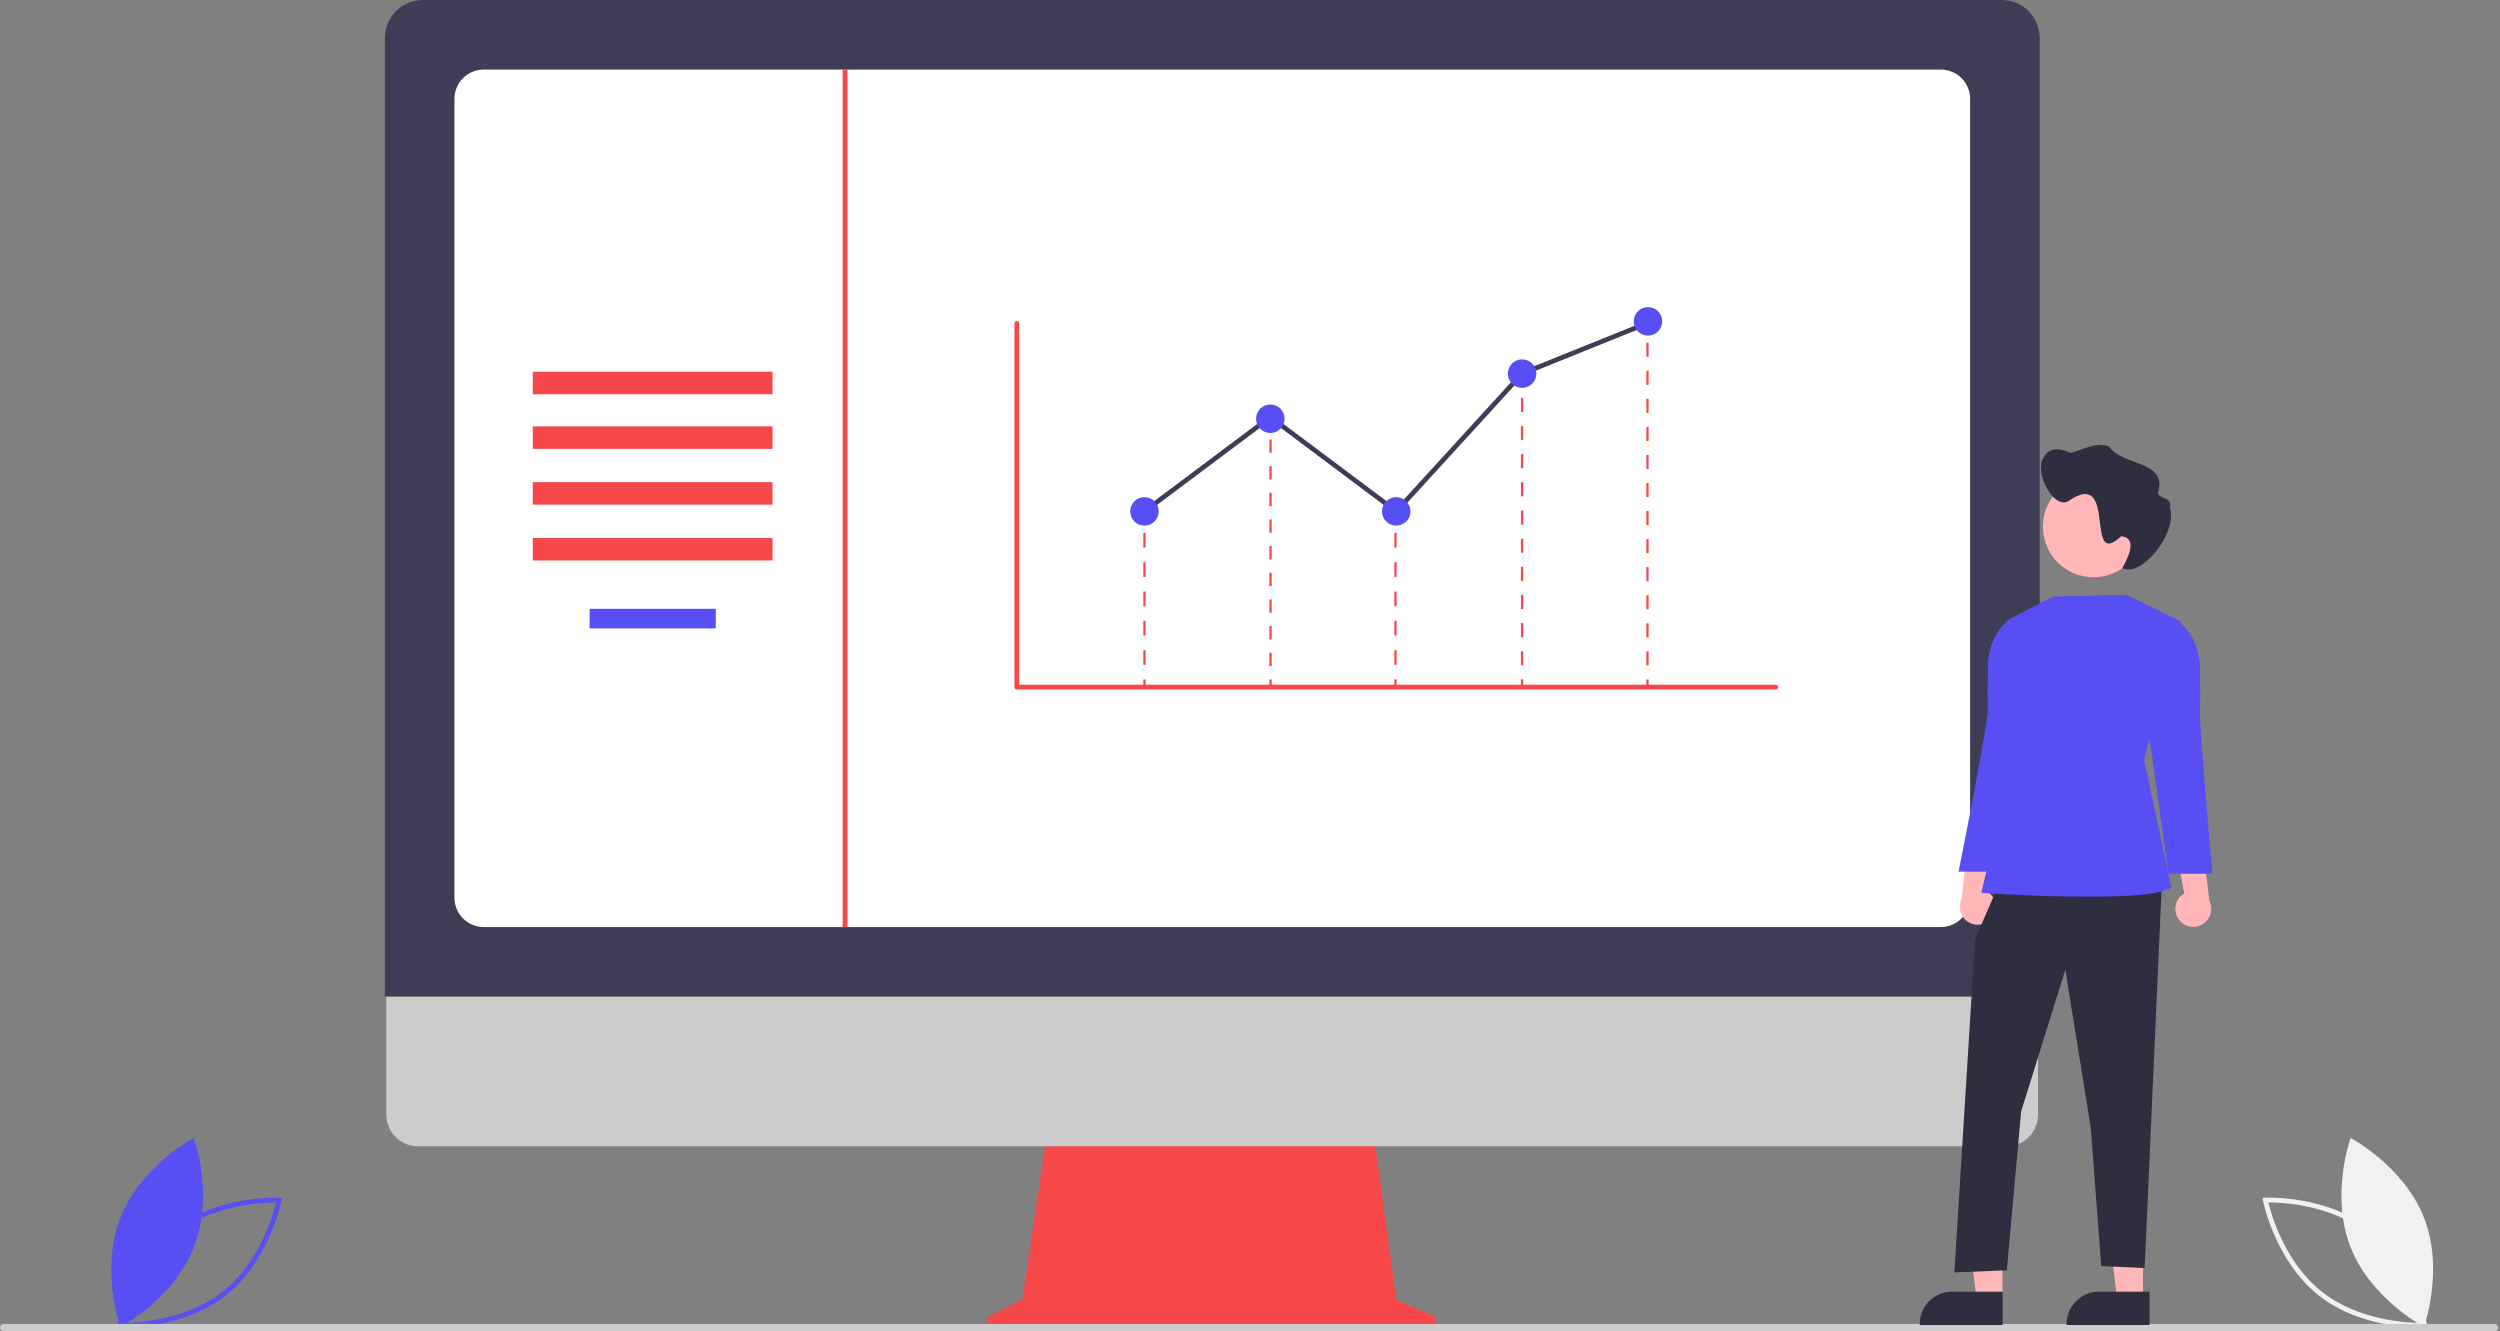 <svg width="169" height="90" viewBox="0 0 169 90" fill="none" xmlns="http://www.w3.org/2000/svg">
<rect x="0" y="0" width="169" height="90" fill="#808080" stroke="none"/>
<g id="Dashboard 3" clip-path="url(#clip0_0_1183)">
<path id="Vector" d="M7.899 89.741L7.934 89.556C7.942 89.516 8.739 85.47 11.727 83.123C14.716 80.775 18.834 80.959 18.876 80.961L19.064 80.971L19.029 81.156C19.021 81.196 18.224 85.242 15.235 87.589C12.247 89.936 8.128 89.753 8.087 89.751L7.899 89.741ZM11.93 83.381C9.403 85.366 8.493 88.611 8.299 89.427C9.138 89.43 12.508 89.314 15.033 87.331C17.556 85.348 18.468 82.102 18.664 81.285C17.824 81.282 14.454 81.398 11.93 83.381Z" fill="#574FF3"/>
<path id="Vector_2" d="M13.118 84.281C11.749 87.807 8.145 89.698 8.145 89.698C8.145 89.698 6.761 85.871 8.13 82.345C9.499 78.818 13.103 76.928 13.103 76.928C13.103 76.928 14.487 80.755 13.118 84.281Z" fill="#574FF3"/>
<path id="Vector_3" d="M163.918 89.751C163.876 89.753 159.757 89.936 156.769 87.589C153.781 85.242 152.983 81.196 152.976 81.156L152.941 80.971L153.128 80.961C153.17 80.959 157.289 80.775 160.277 83.123C163.265 85.47 164.063 89.516 164.07 89.556L164.105 89.741L163.918 89.751ZM153.341 81.285C153.536 82.102 154.448 85.348 156.972 87.331C159.496 89.314 162.866 89.43 163.706 89.427C163.511 88.611 162.601 85.366 160.074 83.381C157.55 81.398 154.18 81.282 153.341 81.285Z" fill="#F1F1F1"/>
<path id="Vector_4" d="M158.886 84.281C160.255 87.807 163.859 89.698 163.859 89.698C163.859 89.698 165.243 85.871 163.874 82.345C162.505 78.818 158.901 76.928 158.901 76.928C158.901 76.928 157.517 80.755 158.886 84.281Z" fill="#F1F1F1"/>
<path id="Vector_5" d="M96.791 88.898L94.397 87.89L92.755 75.891H70.89L69.11 87.841L66.969 88.912C66.867 88.963 66.784 89.047 66.736 89.151C66.687 89.255 66.675 89.372 66.701 89.483C66.728 89.595 66.791 89.694 66.881 89.765C66.971 89.836 67.082 89.875 67.196 89.875H96.594C96.711 89.875 96.825 89.834 96.916 89.76C97.007 89.686 97.069 89.582 97.092 89.467C97.115 89.352 97.098 89.232 97.043 89.129C96.988 89.025 96.899 88.943 96.791 88.898Z" fill="#F64749"/>
<path id="Vector_6" d="M135.647 77.488H28.238C27.675 77.486 27.135 77.261 26.737 76.863C26.339 76.464 26.115 75.923 26.115 75.36V60.214H137.77V75.36C137.77 75.923 137.547 76.464 137.149 76.863C136.751 77.261 136.211 77.486 135.647 77.488Z" fill="#CCCCCC"/>
<path id="Vector_7" d="M137.883 67.372H26.017V2.565C26.018 1.885 26.288 1.233 26.769 0.752C27.25 0.271 27.902 0.001 28.582 0H135.317C135.997 0.001 136.649 0.271 137.13 0.752C137.611 1.233 137.882 1.885 137.883 2.565V67.372Z" fill="#3F3D56"/>
<path id="Vector_8" d="M131.201 62.668H32.698C32.174 62.668 31.671 62.459 31.301 62.088C30.93 61.718 30.721 61.215 30.721 60.691V6.681C30.721 6.157 30.93 5.654 31.301 5.283C31.671 4.913 32.174 4.704 32.698 4.704H131.201C131.726 4.704 132.228 4.913 132.599 5.283C132.97 5.654 133.178 6.157 133.179 6.681V60.691C133.178 61.215 132.97 61.718 132.599 62.088C132.228 62.459 131.726 62.668 131.201 62.668Z" fill="white"/>
<path id="Vector_9" d="M168.624 90H0.26C0.204 90.001 0.148 89.984 0.103 89.95C0.057 89.916 0.024 89.869 0.008 89.814C-0.002 89.777 -0.003 89.738 0.005 89.701C0.012 89.663 0.028 89.627 0.052 89.597C0.075 89.567 0.105 89.542 0.14 89.525C0.174 89.508 0.212 89.499 0.25 89.499H168.604C168.664 89.497 168.722 89.515 168.77 89.551C168.819 89.587 168.853 89.637 168.869 89.695C168.877 89.732 168.877 89.77 168.868 89.806C168.86 89.843 168.843 89.877 168.82 89.906C168.796 89.935 168.766 89.959 168.733 89.975C168.699 89.992 168.662 90 168.624 90Z" fill="#CCCCCC"/>
<path id="Vector_10" d="M52.224 25.129H36.017V26.651H52.224V25.129Z" fill="#F64749"/>
<path id="Vector_11" d="M52.224 28.82H36.017V30.342H52.224V28.82Z" fill="#F64749"/>
<path id="Vector_12" d="M52.224 32.593H36.017V34.115H52.224V32.593Z" fill="#F64749"/>
<path id="Vector_13" d="M52.224 36.365H36.017V37.887H52.224V36.365Z" fill="#F64749"/>
<path id="Vector_14" d="M48.385 41.159H39.856V42.48H48.385V41.159Z" fill="#574FF3"/>
<path id="Vector_15" d="M77.443 34.569H77.288V35.034H77.443V34.569Z" fill="#F64749"/>
<path id="Vector_16" d="M77.443 44.94H77.288V43.949H77.443V44.94ZM77.443 42.958H77.288V41.968H77.443V42.958ZM77.443 40.977H77.288V39.987H77.443V40.977ZM77.443 38.996H77.288V38.005H77.443V38.996ZM77.443 37.015H77.288V36.024H77.443V37.015Z" fill="#F64749"/>
<path id="Vector_17" d="M77.443 45.93H77.288V46.395H77.443V45.93Z" fill="#F64749"/>
<path id="Vector_18" d="M94.412 34.569H94.257V35.034H94.412V34.569Z" fill="#F64749"/>
<path id="Vector_19" d="M94.412 44.94H94.257V43.949H94.412V44.94ZM94.412 42.958H94.257V41.968H94.412V42.958ZM94.412 40.977H94.257V39.987H94.412V40.977ZM94.412 38.996H94.257V38.005H94.412V38.996ZM94.412 37.015H94.257V36.024H94.412V37.015Z" fill="#F64749"/>
<path id="Vector_20" d="M94.412 45.93H94.257V46.395H94.412V45.93Z" fill="#F64749"/>
<path id="Vector_21" d="M102.971 25.474H102.816V25.939H102.971V25.474Z" fill="#F64749"/>
<path id="Vector_22" d="M102.971 44.978H102.816V44.026H102.971V44.978ZM102.971 43.074H102.816V42.122H102.971V43.074ZM102.971 41.17H102.816V40.218H102.971V41.17ZM102.971 39.266H102.816V38.314H102.971V39.266ZM102.971 37.362H102.816V36.41H102.971V37.362ZM102.971 35.459H102.816V34.507H102.971V35.459ZM102.971 33.555H102.816V32.603H102.971V33.555ZM102.971 31.651H102.816V30.699H102.971V31.651ZM102.971 29.747H102.816V28.795H102.971V29.747ZM102.971 27.843H102.816V26.891H102.971V27.843Z" fill="#F64749"/>
<path id="Vector_23" d="M102.971 45.93H102.816V46.395H102.971V45.93Z" fill="#F64749"/>
<path id="Vector_24" d="M111.446 21.755H111.291V22.22H111.446V21.755Z" fill="#F64749"/>
<path id="Vector_25" d="M111.446 44.982H111.291V44.033H111.446V44.982ZM111.446 43.085H111.291V42.136H111.446V43.085ZM111.446 41.188H111.291V40.24H111.446V41.188ZM111.446 39.291H111.291V38.343H111.446V39.291ZM111.446 37.394H111.291V36.446H111.446V37.394ZM111.446 35.498H111.291V34.549H111.446V35.498ZM111.446 33.601H111.291V32.652H111.446V33.601ZM111.446 31.704H111.291V30.756H111.446V31.704ZM111.446 29.807H111.291V28.859H111.446V29.807ZM111.446 27.91H111.291V26.962H111.446V27.91ZM111.446 26.014H111.291V25.065H111.446V26.014ZM111.446 24.117H111.291V23.168H111.446V24.117Z" fill="#F64749"/>
<path id="Vector_26" d="M111.446 45.93H111.291V46.395H111.446V45.93Z" fill="#F64749"/>
<path id="Vector_27" d="M85.966 28.341H85.811V28.806H85.966V28.341Z" fill="#F64749"/>
<path id="Vector_28" d="M85.966 45.029H85.811V44.128H85.966V45.029ZM85.966 43.226H85.811V42.325H85.966V43.226ZM85.966 41.424H85.811V40.523H85.966V41.424ZM85.966 39.621H85.811V38.72H85.966V39.621ZM85.966 37.819H85.811V36.917H85.966V37.819ZM85.966 36.016H85.811V35.115H85.966V36.016ZM85.966 34.214H85.811V33.312H85.966V34.214ZM85.966 32.411H85.811V31.51H85.966V32.411ZM85.966 30.608H85.811V29.707H85.966V30.608Z" fill="#F64749"/>
<path id="Vector_29" d="M85.966 45.93H85.811V46.395H85.966V45.93Z" fill="#F64749"/>
<path id="Vector_30" d="M120.041 46.611H68.737C68.694 46.611 68.653 46.594 68.623 46.564C68.593 46.534 68.576 46.493 68.576 46.45V21.86C68.576 21.818 68.593 21.777 68.623 21.747C68.653 21.717 68.694 21.7 68.737 21.7C68.779 21.7 68.82 21.717 68.85 21.747C68.88 21.777 68.897 21.818 68.897 21.86V46.29H120.041C120.083 46.29 120.124 46.307 120.154 46.337C120.184 46.367 120.201 46.408 120.201 46.45C120.201 46.493 120.184 46.534 120.154 46.564C120.124 46.594 120.083 46.611 120.041 46.611Z" fill="#F64749"/>
<path id="Vector_31" d="M94.405 34.785L85.875 28.396L77.461 34.697L77.269 34.441L85.875 27.995L94.364 34.353L102.8 25.121L102.834 25.108L111.343 21.679L111.463 21.977L102.988 25.392L94.405 34.785Z" fill="#3F3D56"/>
<path id="Vector_32" d="M77.365 35.532C77.897 35.532 78.328 35.101 78.328 34.569C78.328 34.037 77.897 33.606 77.365 33.606C76.833 33.606 76.402 34.037 76.402 34.569C76.402 35.101 76.833 35.532 77.365 35.532Z" fill="#574FF3"/>
<path id="Vector_33" d="M85.875 29.27C86.407 29.27 86.838 28.839 86.838 28.307C86.838 27.775 86.407 27.344 85.875 27.344C85.343 27.344 84.911 27.775 84.911 28.307C84.911 28.839 85.343 29.27 85.875 29.27Z" fill="#574FF3"/>
<path id="Vector_34" d="M94.384 35.532C94.916 35.532 95.348 35.101 95.348 34.569C95.348 34.037 94.916 33.606 94.384 33.606C93.852 33.606 93.421 34.037 93.421 34.569C93.421 35.101 93.852 35.532 94.384 35.532Z" fill="#574FF3"/>
<path id="Vector_35" d="M102.894 26.22C103.426 26.22 103.857 25.789 103.857 25.257C103.857 24.724 103.426 24.293 102.894 24.293C102.362 24.293 101.93 24.724 101.93 25.257C101.93 25.789 102.362 26.22 102.894 26.22Z" fill="#574FF3"/>
<path id="Vector_36" d="M111.403 22.688C111.935 22.688 112.367 22.256 112.367 21.724C112.367 21.192 111.935 20.761 111.403 20.761C110.871 20.761 110.44 21.192 110.44 21.724C110.44 22.256 110.871 22.688 111.403 22.688Z" fill="#574FF3"/>
<path id="Vector_37" d="M57.289 4.704H56.961V62.668H57.289V4.704Z" fill="#F64749"/>
<path id="Vector_38" d="M134.627 62.075C134.74 61.94 134.823 61.782 134.868 61.612C134.914 61.442 134.922 61.264 134.891 61.09C134.86 60.917 134.792 60.752 134.691 60.608C134.59 60.464 134.458 60.344 134.305 60.256L135.106 56.05L133.052 56.906L132.607 60.769C132.476 61.035 132.448 61.34 132.527 61.626C132.606 61.911 132.788 62.158 133.037 62.319C133.286 62.48 133.585 62.544 133.878 62.499C134.171 62.454 134.438 62.303 134.627 62.075Z" fill="#FFB7B7"/>
<path id="Vector_39" d="M144.867 87.884H143.128L142.301 81.177L144.868 81.177L144.867 87.884Z" fill="#FFB7B7"/>
<path id="Vector_40" d="M145.311 89.57L139.704 89.57V89.499C139.704 88.92 139.934 88.365 140.343 87.956C140.752 87.547 141.307 87.317 141.886 87.317L145.311 87.317L145.311 89.57Z" fill="#2F2E41"/>
<path id="Vector_41" d="M135.364 87.884H133.625L132.797 81.177L135.364 81.177L135.364 87.884Z" fill="#FFB7B7"/>
<path id="Vector_42" d="M135.382 89.57L129.774 89.57V89.499C129.774 88.92 130.004 88.365 130.414 87.956C130.823 87.547 131.378 87.317 131.957 87.317L135.382 87.317L135.382 89.57Z" fill="#2F2E41"/>
<path id="Vector_43" d="M135.221 59.555L133.519 63.476L132.115 86.016L135.661 85.874L136.63 75.129L139.617 65.559L141.335 76.228L142.044 85.59L144.978 85.717L146.148 59.555H135.221Z" fill="#2F2E41"/>
<path id="Vector_44" d="M143.73 40.205L138.796 40.328L135.9 41.815L135.741 52.785L133.935 60.359C133.935 60.359 145.221 61.136 146.782 60.001L144.938 51.348L147.411 41.998L143.73 40.205Z" fill="#574FF3"/>
<path id="Vector_45" d="M136.427 41.987L135.9 41.815C135.9 41.815 134.228 42.888 134.387 45.482C134.387 45.482 134.325 46.824 134.385 47.717C134.453 48.742 132.399 58.923 132.399 58.923H135.377L136.654 49.703L136.427 41.987Z" fill="#574FF3"/>
<path id="Vector_46" d="M147.333 62.217C147.22 62.082 147.138 61.924 147.092 61.754C147.047 61.584 147.039 61.406 147.07 61.232C147.1 61.059 147.169 60.894 147.27 60.75C147.371 60.606 147.502 60.486 147.655 60.398L146.854 56.191L148.908 57.047L149.354 60.91C149.484 61.177 149.513 61.481 149.433 61.767C149.354 62.053 149.173 62.3 148.924 62.461C148.675 62.622 148.375 62.686 148.082 62.641C147.789 62.596 147.523 62.445 147.333 62.217Z" fill="#FFB7B7"/>
<path id="Vector_47" d="M146.669 42.129L147.196 41.957C147.196 41.957 148.867 43.03 148.708 45.623C148.708 45.623 148.771 46.966 148.711 47.859C148.642 48.883 149.562 59.065 149.562 59.065H146.583L145.307 49.845L146.669 42.129Z" fill="#574FF3"/>
<path id="Vector_48" d="M144.941 35.602C144.941 36.279 144.74 36.94 144.364 37.502C143.989 38.065 143.454 38.503 142.83 38.762C142.205 39.021 141.517 39.089 140.854 38.957C140.19 38.825 139.581 38.499 139.103 38.021C138.624 37.542 138.299 36.933 138.167 36.27C138.035 35.606 138.102 34.919 138.361 34.294C138.62 33.669 139.058 33.135 139.621 32.759C140.183 32.383 140.844 32.183 141.521 32.183C141.969 32.181 142.413 32.269 142.827 32.439C143.241 32.609 143.618 32.86 143.936 33.176C144.253 33.492 144.505 33.867 144.678 34.281C144.85 34.694 144.94 35.137 144.941 35.585C144.941 35.591 144.941 35.597 144.941 35.602Z" fill="#FFB7B7"/>
<path id="Vector_49" d="M138.112 31.009C138.513 30.148 139.288 30.318 139.966 30.61C140.825 30.419 141.642 29.849 142.567 30.186C143.478 31.512 146.538 31.122 145.887 33.28C145.886 33.797 146.86 33.496 146.69 34.343C147.205 35.972 144.828 39.059 143.463 38.409C143.8 37.79 144.571 36.385 143.402 36.245C140.885 38.586 143.142 31.787 139.98 33.764C138.934 34.722 137.501 31.967 138.112 31.009Z" fill="#2F2E41"/>
</g>
<defs>
<clipPath id="clip0_0_1183">
<rect width="168.875" height="90" fill="white"/>
</clipPath>
</defs>
</svg>
